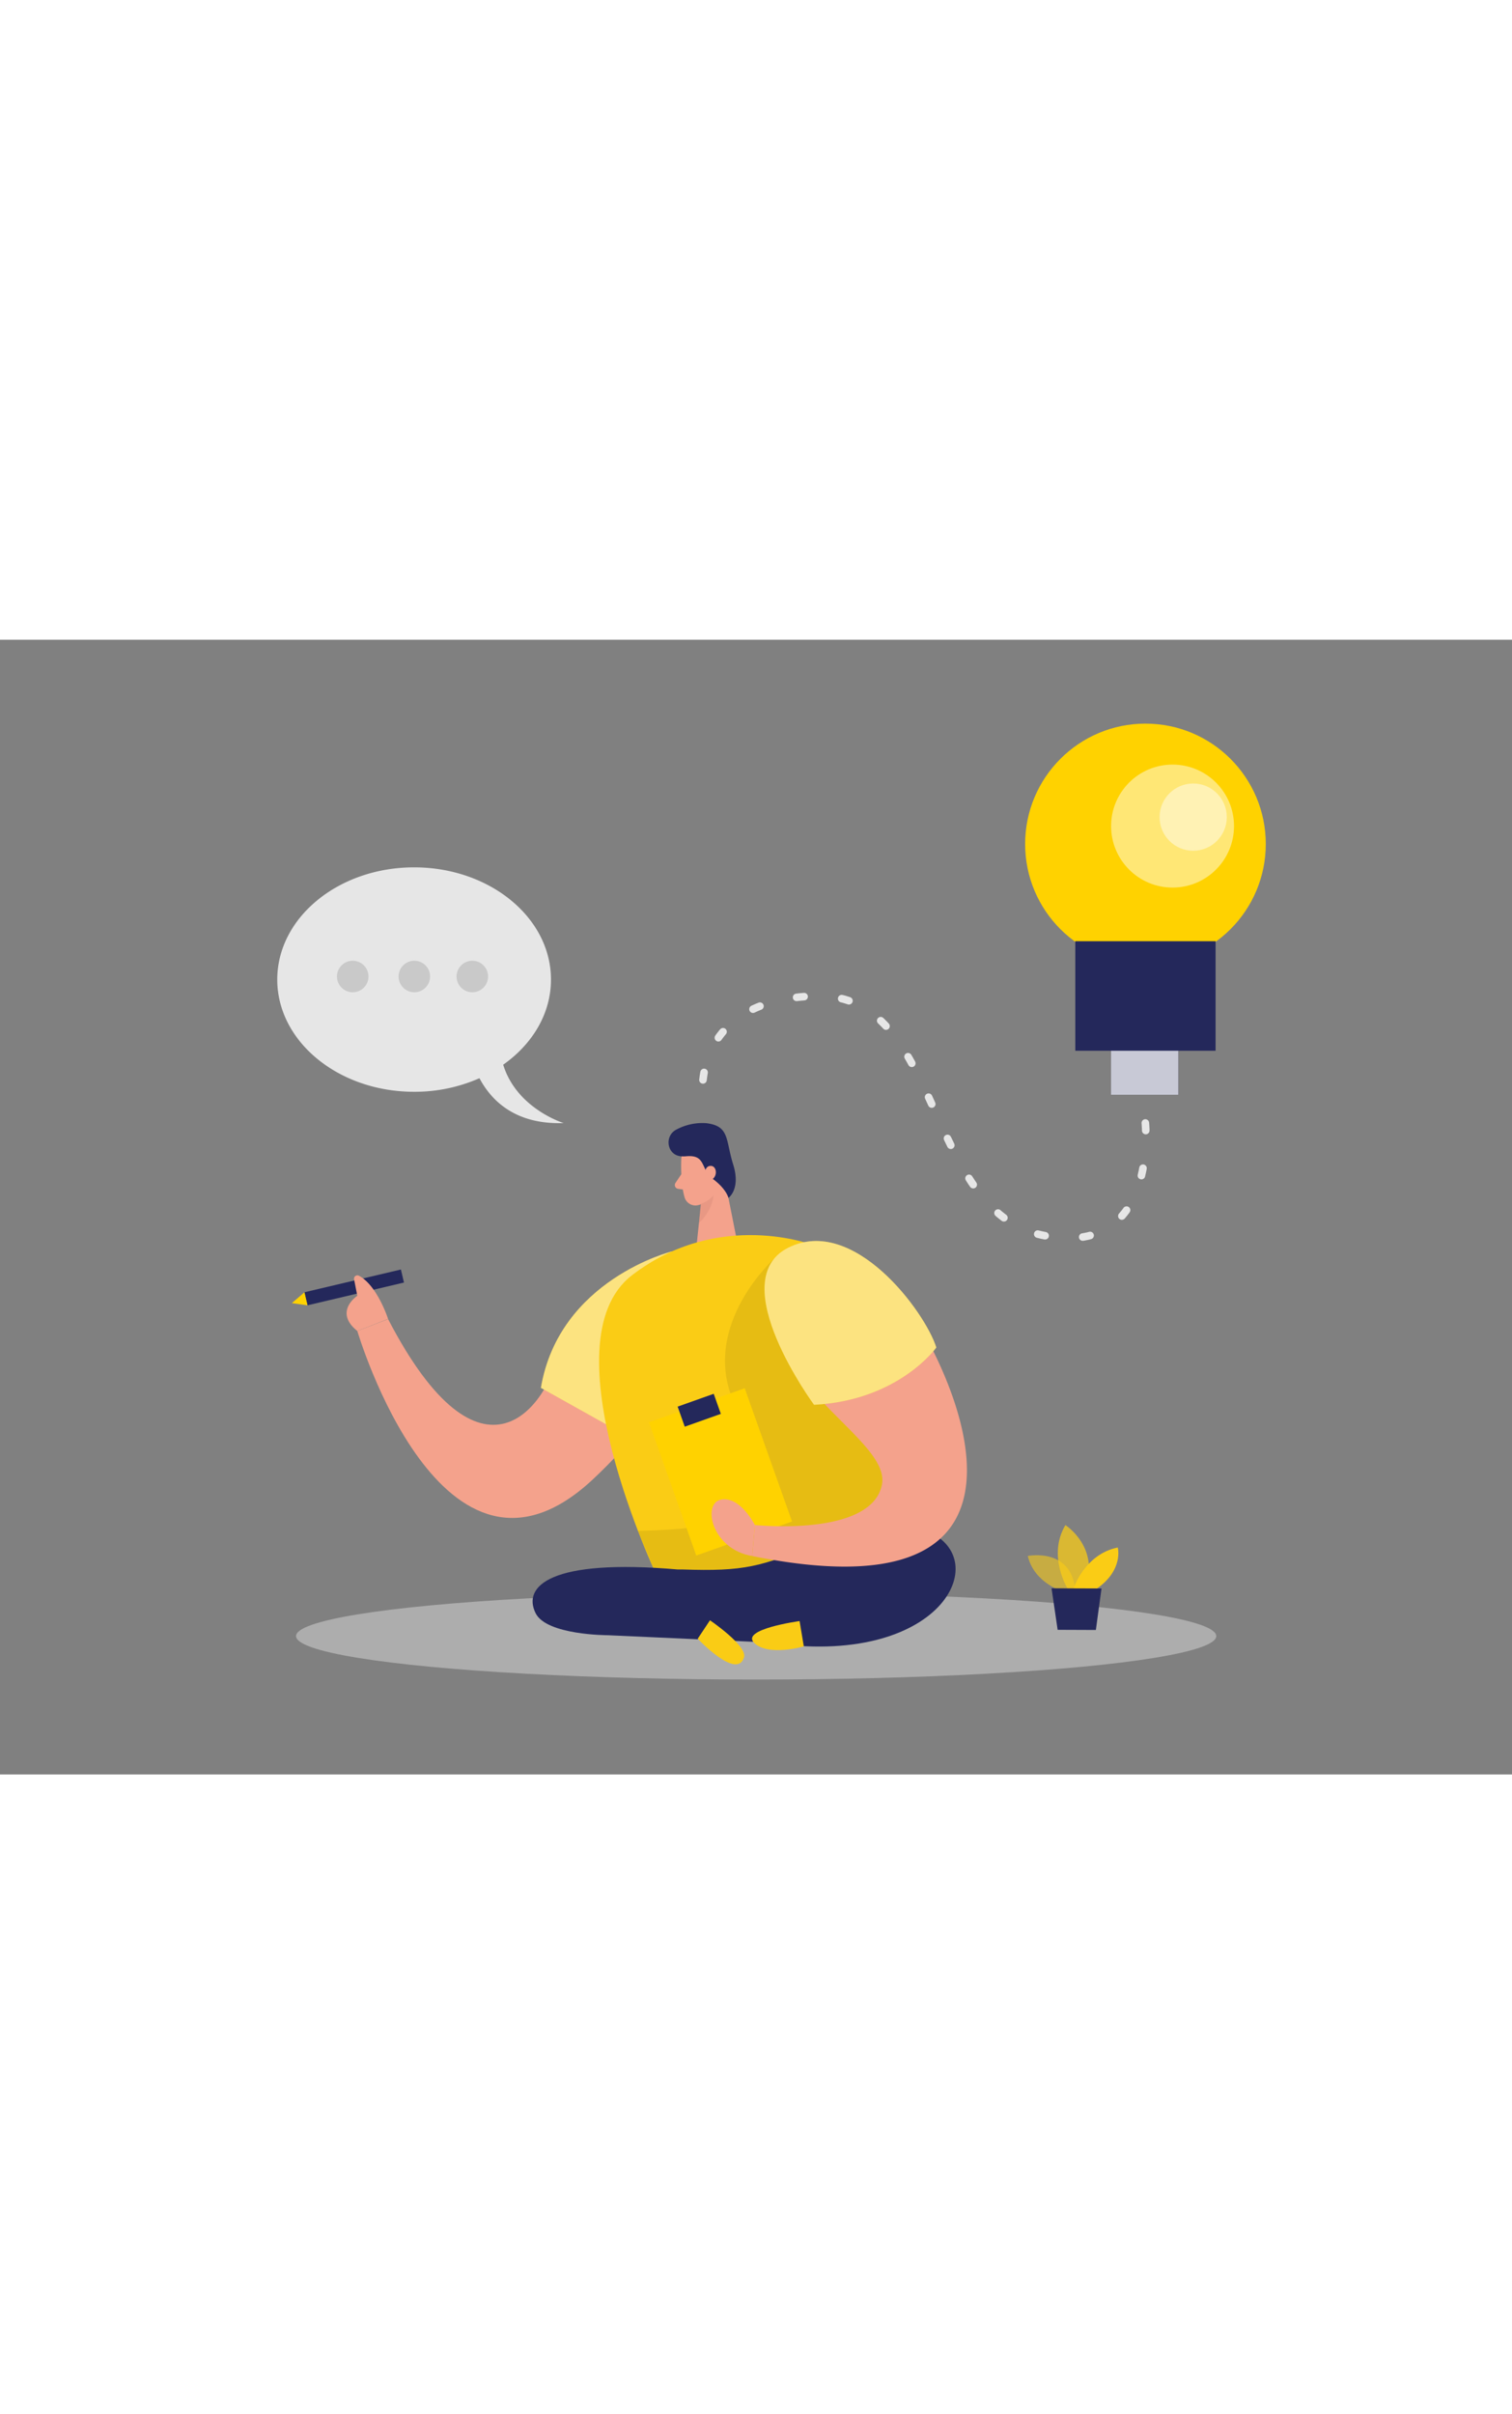<svg id="Layer_1" data-name="Layer 1" xmlns="http://www.w3.org/2000/svg" viewBox="0 0 400 300" data-imageid="creative-process-two-color" imageName="Creative Process" class="illustrations_image" style="width: 188px;"><rect x="0" y="0" width="400" height="300" fill="#808080" stroke="none"/><path d="M180.23,137.5s-.28,6,.88,9.93a3,3,0,0,0,3.76,2,6.65,6.65,0,0,0,5-5.21l1.59-5.31a5.39,5.39,0,0,0-2.59-5.66C185.4,131,180.23,133.83,180.23,137.5Z" fill="#f4a28c"/><polygon points="191.19 139.91 195.02 159.21 184.24 160.56 185.77 145.97 191.19 139.91" fill="#f4a28c"/><path d="M180.25,141.29l-1.59,2.37a1,1,0,0,0,.66,1.49l2.31.34Z" fill="#f4a28c"/><path d="M185.3,149.15a7.07,7.07,0,0,0,3.43-2.23s0,3.61-3.83,7.31Z" fill="#ce8172" opacity="0.31"/><rect x="80.59" y="169.47" width="26.22" height="3.54" transform="translate(-36.8 26.07) rotate(-13.27)" fill="#24285b"/><path d="M174.38,163.45s-23.12,8.6-26.26,24-20.68,39.81-45.45-7.84l-8.14,3.14s22.56,76.48,62.37,39.18S174.38,163.45,174.38,163.45Z" fill="#f4a28c"/><path d="M102.67,179.57s-2.83-8.84-7.72-11.43a.89.89,0,0,0-1.27,1l.85,4.31s-6.38,4.18,0,9.3Z" fill="#f4a28c"/><path d="M177.79,161.7s-29.88,7.44-34.69,36.09l25.06,14Z" fill="#facc15" class="target-color"/><path d="M177.79,161.7s-29.88,7.44-34.69,36.09l25.06,14Z" fill="#fff" opacity="0.46"/><ellipse cx="200.04" cy="263.42" rx="121.72" ry="11.49" fill="#e6e6e6" opacity="0.45"/><path d="M215.2,160.06s-25-9.71-48,7.95S174,248,174,248l43.15,1.44S273.75,197.65,215.2,160.06Z" fill="#facc15" class="target-color"/><path d="M179.05,129.44c-3.37,1.61-2.68,6.72,1,7.11a8,8,0,0,0,1.55,0c5.32-.44,3.58,3.45,7.1,6.09s4,4.93,4,4.93,3.32-2.28,1.26-8.84-.88-10.19-7.15-10.92A14.54,14.54,0,0,0,179.05,129.44Z" fill="#24285b"/><path d="M205,163.45s-19.66,17.43-11,37.85c13.09,30.84,1.47,33.54-25.21,34.32l7.16,17.16,60.77-19.33-3.94-25Z" opacity="0.08"/><path d="M180.45,245.8c16.56.56,20.83-.68,36.14-7,9.28-3.86,20.31-6.59,28.74-3.1,17.87,7.39,3.62,36.42-42.21,29.4l-42.32-1.91s-16.24,0-19.11-5.83c-3.5-7.11,3.83-14.49,37.65-11.55Z" fill="#24285b"/><rect x="177.17" y="201.32" width="26.88" height="37.38" transform="translate(-62.66 76.51) rotate(-19.56)" fill="#ffd200"/><rect x="179.92" y="200.9" width="10.13" height="5.63" transform="translate(-57.53 73.68) rotate(-19.56)" fill="#24285b"/><path d="M211.53,259.45s-15.76,2.13-12,5.78,13.12.92,13.12.92Z" fill="#facc15" class="target-color"/><path d="M184.58,264.12l3.24-4.88s10,6.79,9,9.82C194.94,275.12,184.58,264.12,184.58,264.12Z" fill="#facc15" class="target-color"/><path d="M203,172.11a11.46,11.46,0,0,1,15.31-10.69c8,2.87,18.13,8.55,24.8,19.72,12.54,21,34.6,77-44.11,61.11l.72-8.2s30.67,3.24,33.58-10.57C235.79,211.59,203,198,203,172.11Z" fill="#f4a28c"/><path d="M281.54,251.76s-7.92-2.16-9.64-9.53c0,0,12.27-2.48,12.62,10.18Z" fill="#facc15" opacity="0.58" class="target-color"/><path d="M282.51,251s-5.53-8.75-.66-16.93c0,0,9.33,5.93,5.18,16.95Z" fill="#facc15" opacity="0.73" class="target-color"/><path d="M283.93,251s2.93-9.23,11.77-11c0,0,1.65,6-5.73,11Z" fill="#facc15" class="target-color"/><polygon points="278.19 250.78 279.8 261.76 289.91 261.8 291.4 250.83 278.19 250.78" fill="#24285b"/><polygon points="80.54 172.53 77.21 175.38 81.35 175.97 80.54 172.53" fill="#ffd200"/><path d="M215.36,202.27s-24.18-32.8-6.85-41.53,36.26,17,39.19,26.38C247.7,187.12,237.79,201.1,215.36,202.27Z" fill="#facc15" class="target-color"/><path d="M215.36,202.27s-24.18-32.8-6.85-41.53,36.26,17,39.19,26.38C247.7,187.12,237.79,201.1,215.36,202.27Z" fill="#fff" opacity="0.46"/><path d="M199.7,234.05s-3.89-7.7-8.95-6.72-2.54,13.1,8.23,14.92Z" fill="#f4a28c"/><path d="M186.42,141.3s0-2.31,1.7-2.2,1.83,3.45-.52,3.85Z" fill="#f4a28c"/><circle cx="303.03" cy="54" r="31.83" fill="#ffd200"/><circle cx="310.2" cy="49.26" r="16.26" fill="#fff" opacity="0.46"/><circle cx="315.66" cy="46.89" r="8.89" fill="#fff" opacity="0.46"/><rect x="284.47" y="79.7" width="37.11" height="28.96" fill="#24285b"/><rect x="293.93" y="108.67" width="17.79" height="11.62" fill="#24285b"/><rect x="293.93" y="108.67" width="17.79" height="11.62" fill="#fff" opacity="0.75"/><path d="M303,127.76S306.7,164,275.62,157.4s-26.41-63.89-59.43-63.22-30.3,26.11-30.3,26.11" fill="none" stroke="#e6e6e6" stroke-linecap="round" stroke-linejoin="round" stroke-width="2" stroke-dasharray="2 10"/><path d="M133.12,112.35c7.73-5.44,12.64-13.5,12.64-22.51,0-16.38-16.21-29.67-36.21-29.67s-36.2,13.29-36.2,29.67,16.21,29.67,36.2,29.67a42.52,42.52,0,0,0,17.29-3.59c3.18,6,9.56,12.3,22.27,11.86C149.11,127.78,136.7,124,133.12,112.35Z" fill="#e6e6e6"/><circle cx="93.31" cy="89.03" r="4.17" fill="#c9c9c9"/><circle cx="109.61" cy="89.03" r="4.17" fill="#c9c9c9"/><circle cx="124.95" cy="89.03" r="4.17" fill="#c9c9c9"/></svg>